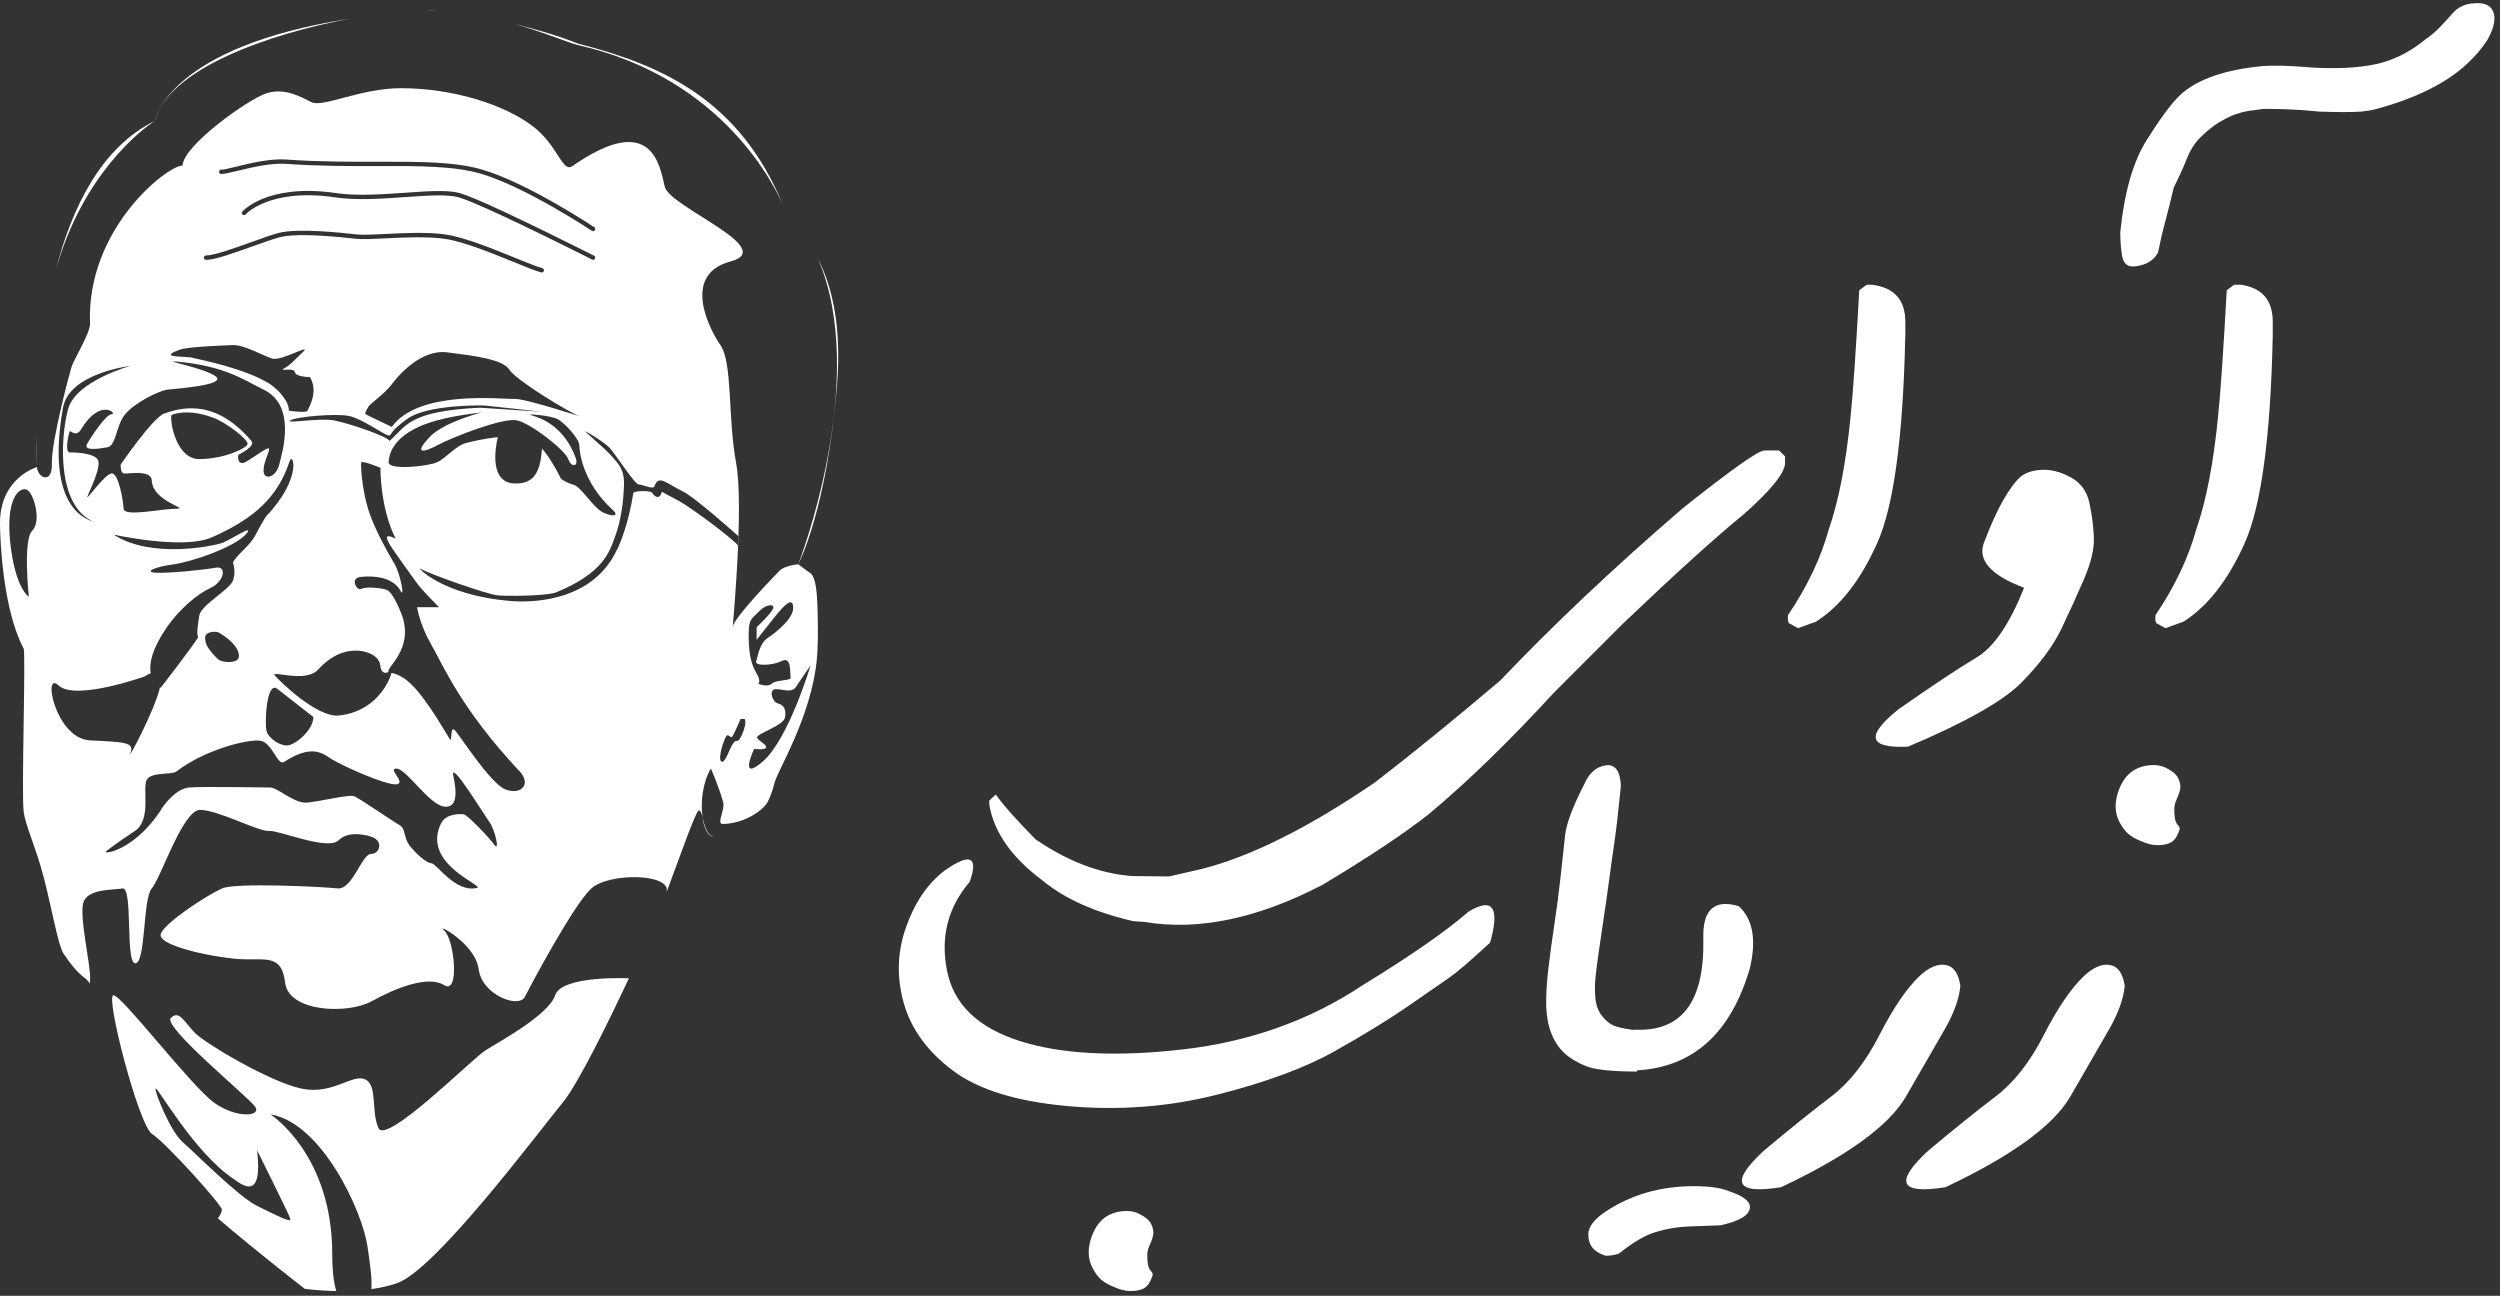 <svg width="355" height="184" viewBox="0 0 355 184" fill="none" xmlns="http://www.w3.org/2000/svg">
<rect x="0" y="0" width="355" height="184" fill="#333333" stroke="none"/>
<g clip-path="url(#clip0_140_669)">
<path d="M208.525 129.469C205.301 132.257 200.311 135.723 193.547 139.867C186.002 144.884 177.472 147.932 167.948 149.019C158.424 150.106 150.693 149.707 144.765 147.811C138.837 145.916 135.399 142.58 134.47 137.804C133.531 133.028 134.609 128.837 137.703 125.214C138.967 121.599 137.768 121.069 134.107 123.643C131.71 125.474 129.889 128.159 128.644 131.69C127.399 135.221 127.306 138.817 128.347 142.478C129.387 146.139 131.71 149.326 135.315 152.029C138.911 154.733 144.347 156.415 151.632 157.066C158.916 157.716 165.997 157.177 172.882 155.43C179.767 153.683 185.333 151.63 189.56 149.251C193.788 146.873 197.263 144.735 199.995 142.84C202.718 140.944 204.622 139.625 205.719 138.882C206.806 138.138 208.766 136.466 211.6 133.846C212.994 128.828 211.972 127.369 208.525 129.46V129.469Z" fill="white"/>
<path d="M163.051 173.242C162.763 172.954 162.354 172.675 161.806 172.387C161.258 172.099 160.654 171.96 159.976 171.96C159.297 171.96 158.656 172.071 158.043 172.285C157.43 172.499 156.9 172.833 156.445 173.27C155.989 173.707 155.608 174.255 155.302 174.905C154.995 175.556 154.791 176.216 154.679 176.866C154.568 177.516 154.568 178.139 154.679 178.734C154.791 179.319 155.042 179.932 155.432 180.564C155.822 181.196 156.259 181.679 156.742 182.004C157.225 182.33 157.866 182.645 158.675 182.952C159.483 183.259 160.245 183.379 160.961 183.314C161.676 183.249 162.206 183.11 162.531 182.887C162.856 182.664 163.116 182.367 163.311 181.967C163.506 181.577 163.627 181.28 163.674 181.084C163.72 180.889 163.627 180.685 163.414 180.462C163.191 180.239 163.051 179.895 162.986 179.412C162.921 178.929 162.903 178.483 162.921 178.074C162.94 177.656 163.051 177.247 163.246 176.829C163.441 176.411 163.599 176.002 163.702 175.584C163.813 175.166 163.804 174.747 163.664 174.311C163.534 173.874 163.33 173.512 163.042 173.233L163.051 173.242Z" fill="white"/>
<path d="M232.46 151.992C240.442 151.527 245.785 146.705 248.479 137.506C249.436 133.455 248.916 130.509 246.909 128.679C243.425 127.629 241.743 129.18 241.873 133.325C242.05 142.31 238.76 146.602 231.996 146.203V146.268C230.602 146.064 229.627 145.85 229.115 145.618C228.549 145.357 228.028 144.93 227.545 144.345C227.062 143.759 226.765 143.081 226.625 142.319C226.495 141.557 226.449 140.674 226.495 139.671C226.542 138.667 226.82 136.428 227.35 132.934C227.87 129.45 228.27 126.709 228.53 124.73C228.79 122.751 229.041 120.948 229.283 119.331C229.524 117.714 229.812 115.15 230.165 111.619C230.082 109.482 229.366 108.506 228.038 108.674C226.709 108.85 225.696 109.724 224.999 111.285C223.345 114.509 222.425 116.943 222.249 118.579C222.072 120.214 221.859 122.212 221.598 124.562C221.338 126.913 221.041 129.162 220.716 131.299C220.391 133.436 220.102 135.536 219.861 137.608C219.619 139.68 219.526 141.446 219.564 142.904C219.61 144.363 219.861 145.664 220.316 146.798C220.771 147.931 221.394 148.86 222.184 149.576C222.964 150.291 223.996 150.905 225.259 151.406C226.523 151.908 228.92 152.159 232.451 152.159V151.992H232.46Z" fill="white"/>
<path d="M245.543 169.163C244.93 168.903 244.214 168.717 243.388 168.606C242.561 168.494 241.603 168.438 240.507 168.438C235.796 168.438 231.633 169.637 228.019 172.034C226.365 173.122 225.538 174.218 225.538 175.305C225.538 176.829 226.365 177.832 228.019 178.316C228.242 178.316 228.53 178.297 228.902 178.251C229.273 178.204 229.608 178.12 229.914 177.99C231.875 176.42 233.575 175.417 235.016 174.98C236.539 174.497 238.11 174.227 239.727 174.162C241.343 174.097 242.867 174.041 244.307 173.995C247.095 173.382 248.489 172.508 248.489 171.384C248.489 170.557 247.504 169.814 245.543 169.163Z" fill="white"/>
<path d="M278.371 139.997C278.111 138.213 277.414 137.219 276.28 137.024C275.147 136.829 273.901 137.358 272.554 138.622C270.724 140.369 268.828 143.156 266.868 146.994C264.907 150.831 262.621 153.74 260.001 155.728C257.39 157.707 254.203 160.272 250.449 163.412C245.608 167.9 246.435 169.628 252.93 168.578C262.343 164.128 268.252 159.835 270.649 155.7C273.047 151.556 274.886 148.369 276.178 146.12C277.46 143.872 278.194 141.837 278.371 140.006V139.997Z" fill="white"/>
<path d="M301.266 117.25C301.656 117.882 302.093 118.365 302.576 118.69C303.059 119.016 303.7 119.331 304.509 119.638C305.317 119.945 306.079 120.066 306.795 120C307.51 119.935 308.04 119.796 308.365 119.573C308.69 119.359 308.95 119.053 309.145 118.653C309.34 118.263 309.461 117.966 309.508 117.77C309.554 117.575 309.461 117.371 309.248 117.148C309.025 116.934 308.885 116.581 308.82 116.098C308.755 115.615 308.737 115.169 308.755 114.76C308.774 114.342 308.885 113.933 309.08 113.515C309.275 113.097 309.433 112.688 309.536 112.27C309.647 111.852 309.638 111.434 309.498 110.997C309.368 110.56 309.164 110.198 308.876 109.919C308.588 109.64 308.179 109.352 307.631 109.064C307.083 108.785 306.479 108.637 305.8 108.637C305.122 108.637 304.481 108.748 303.868 108.962C303.254 109.185 302.725 109.51 302.269 109.947C301.814 110.384 301.433 110.932 301.127 111.582C300.82 112.233 300.616 112.892 300.504 113.543C300.393 114.193 300.393 114.816 300.504 115.41C300.616 116.005 300.866 116.609 301.257 117.241L301.266 117.25Z" fill="white"/>
<path d="M299.621 137.024C298.487 136.829 297.242 137.358 295.895 138.622C294.065 140.369 292.169 143.156 290.208 146.994C288.248 150.831 285.962 153.74 283.342 155.728C280.731 157.707 277.544 160.272 273.79 163.412C268.949 167.9 269.776 169.628 276.271 168.578C285.683 164.128 291.593 159.835 293.99 155.7C296.387 151.556 298.227 148.369 299.519 146.12C300.801 143.872 301.535 141.837 301.712 140.006C301.451 138.222 300.755 137.228 299.621 137.033V137.024Z" fill="white"/>
<path d="M250.542 63.971C249.669 63.971 245.794 66.722 238.899 72.213C229.087 80.668 220.483 88.799 213.068 96.604C206.49 102.188 200.534 107.02 195.219 111.117C185.76 117.566 177.537 121.664 170.568 123.41L165.987 124.46L160.626 124.395C156.045 124.005 151.511 122.258 147.023 119.164C144.319 116.414 142.442 114.304 141.401 112.818L140.481 113.673V114.258C141.132 118.179 143.669 121.775 148.063 125.046C151.158 127.62 155.432 129.534 160.877 130.797L162.577 130.927C170.206 132.191 178.624 130.426 187.823 125.631C194.364 121.71 199.372 118.374 202.866 115.624C208.311 111.09 214.267 105.31 220.716 98.295C227.257 91.754 230.5 88.511 230.463 88.548C237.915 81.44 243.648 76.255 247.662 72.984C251.545 69.537 253.478 67.121 253.478 65.727V64.808L252.623 63.962H250.533L250.542 63.971Z" fill="white"/>
<path d="M270.557 47.757V45.732C270.557 42.591 268.986 40.826 265.846 40.435H265.065L264.015 41.216C263.532 49.932 263.123 55.953 262.77 59.261C262.12 65.839 261.088 71.145 259.695 75.15C258.561 79.247 256.619 83.326 253.878 87.377V88.093L254.008 88.483L255.318 89.198L257.864 88.279C261.311 86.095 264.21 82.378 266.561 77.129C268.912 71.879 270.241 62.076 270.547 47.73L270.557 47.757Z" fill="white"/>
<path d="M294.027 67.771C292.587 66.99 291.193 66.637 289.846 66.721C288.489 66.805 287.467 67.176 286.771 67.836C286.074 68.486 285.302 69.555 284.448 71.042C283.593 72.528 282.691 74.517 281.734 77.025C280.777 79.534 282.673 81.681 287.421 83.465C285.367 88.612 283.119 91.911 280.657 93.37C278.194 94.829 274.496 97.281 269.572 100.729C264.861 104.52 265.316 106.285 270.947 106.025C279.096 102.578 284.475 99.539 287.068 96.9C289.66 94.262 291.537 91.744 292.689 89.346C293.842 86.949 294.919 84.58 295.923 82.248C296.926 79.915 297.391 77.945 297.326 76.329C297.261 74.721 297.056 73.086 296.703 71.423C296.35 69.769 295.458 68.542 294.018 67.762L294.027 67.771Z" fill="white"/>
<path d="M351.051 0.481C349.917 0.611 348.997 1.066 348.3 1.856C347.687 2.553 347.083 3.222 346.47 3.854C345.856 4.485 345.206 5.043 344.509 5.517C341.982 7.607 339.259 8.871 336.332 9.308C334.892 9.531 333.48 9.642 332.077 9.67C330.683 9.689 329.326 9.661 328.026 9.568C326.539 9.438 325.247 9.364 324.132 9.336C323.017 9.317 322.097 9.326 321.354 9.373C315.9 9.893 311.979 11.268 309.582 13.489C308.318 14.706 306.729 16.853 304.806 19.928C302.882 23.004 301.646 27.352 301.08 32.974C301.08 34.061 301.145 35.046 301.275 35.919C301.405 37.359 302.055 37.991 303.235 37.815C304.759 37.638 305.828 36.988 306.441 35.854C306.748 34.33 307.091 32.834 307.491 31.376C307.881 29.917 308.271 28.337 308.671 26.637C309.451 25.067 310.083 23.673 310.566 22.456C311.05 21.238 311.719 20.207 312.592 19.38C313.642 18.33 314.794 17.485 316.058 16.834C317.322 16.184 318.65 15.784 320.044 15.654L321.419 15.459C322.423 15.459 323.584 15.477 324.922 15.524C326.251 15.57 327.747 15.682 329.401 15.849C330.711 15.896 331.845 15.914 332.802 15.914C333.759 15.914 334.586 15.896 335.282 15.849C335.636 15.803 335.961 15.765 336.267 15.719C336.574 15.673 336.899 15.608 337.252 15.524C341.043 14.52 344.268 13.21 346.934 11.603C349.592 9.986 351.682 8.007 353.215 5.656C353.606 4.959 353.875 4.337 354.033 3.788C354.182 3.24 354.238 2.757 354.2 2.32C354.024 0.88 352.983 0.267 351.06 0.49L351.051 0.481Z" fill="white"/>
<path d="M318.028 40.435H317.248L316.198 41.216C315.715 49.931 315.306 55.952 314.953 59.26C314.302 65.839 313.271 71.144 311.877 75.149C310.744 79.247 308.802 83.326 306.061 87.377V88.092L306.191 88.483L307.501 89.198L310.047 88.278C313.494 86.095 316.393 82.378 318.744 77.128C321.095 71.878 322.423 62.075 322.73 47.729V45.703C322.73 42.563 321.16 40.797 318.019 40.407L318.028 40.435Z" fill="white"/>
<path d="M101.345 118.821C100.564 118.821 99.97 117.65 99.737 116.024C100.016 117.065 100.351 118.626 101.345 118.821Z" fill="white"/>
<path d="M22.022 17.151C22.059 16.928 23.88 6.67 49.711 2.646C38.199 4.793 23.89 9.792 22.022 17.151Z" fill="white"/>
<path d="M82.055 6.4C80.866 6.131 77.558 4.69 73.154 3.427C76.174 4.17 79.323 5.099 82.12 6.205C94.004 9.243 105.164 14.214 111.241 29.286C110.274 26.963 102.99 11.12 82.055 6.4Z" fill="white"/>
<path d="M7.898 38.429C10.193 29.454 14.393 20.877 22.021 17.151C20.228 18.285 11.735 24.678 7.898 38.429Z" fill="white"/>
<path d="M62.329 1.513C61.688 1.475 61.046 1.457 60.396 1.457C60.861 1.429 61.511 1.438 62.329 1.513Z" fill="white"/>
<path d="M116.147 36.728C118.024 40.427 119.566 45.955 118.851 54.736C117.42 72.325 113.424 79.991 113.35 80.139C113.471 79.842 123.534 53.797 116.147 36.728Z" fill="white"/>
<path d="M5.185 61.798L5.25 66.276C5.24 65.886 5.166 64.26 5.185 61.798Z" fill="white"/>
<path d="M89.368 138.807C89.368 138.807 89.34 138.862 89.331 138.881C89.34 138.862 89.359 138.835 89.368 138.798V138.807Z" fill="white"/>
<path d="M3.345 92.061C0.474 86.69 0 76.952 0 74.267C0 67.819 5.259 66.323 5.259 66.323C5.278 67.8 7.452 68.915 7.368 65.802C7.285 62.69 9.84 53.138 10.156 52.106C10.472 51.075 12.832 47.247 12.785 45.974C12.228 32.436 23.852 23.441 25.924 23.516C26.008 20.644 35.318 14.038 37.864 13.239C40.41 12.44 42.64 13.713 44.238 14.512C45.827 15.311 51.244 12.523 56.903 12.523C64.206 12.523 71.63 14.791 75.774 18.015C79.221 20.7 79.862 24.566 81.266 23.59C92.731 15.627 93.689 23.674 94.404 26.535C95.119 29.397 110.572 35.297 103.724 37.128C96.876 38.958 100.536 46.447 102.293 48.993C104.049 51.539 103.324 59.187 104.523 65.719C105.721 72.251 103.882 90.24 104.067 88.966C104.244 87.694 110.023 81.719 110.739 81.004C111.464 80.288 113.359 80.13 113.359 80.13L114.855 81.245C115.998 81.7 116.044 84.85 116.109 87.22C116.193 90.165 116.109 92.479 115.989 93.668C115.152 101.966 110.349 109.51 109.958 111.229C109.763 112.094 109.484 112.874 109.15 113.571C109.15 113.571 109.113 113.627 109.066 113.738C109.066 113.738 109.066 113.738 109.066 113.748C109.029 113.813 109.001 113.878 108.964 113.952C108.221 115.206 105.48 117 102.618 117C101.698 117 102.971 114.983 102.701 113.971C102.079 111.657 100.945 109.13 100.945 109.13C99.747 111.174 99.459 113.952 99.756 116.015C99.598 115.42 99.449 115.002 99.208 115.104C98.743 115.318 96.588 121.515 94.655 126.682C95.389 124.006 86.487 123.885 83.979 126.152C81.47 128.428 75.374 139.885 74.52 141.558C73.665 143.23 68.452 141.316 67.969 137.618C67.495 133.911 61.641 130.928 63.072 132.127C64.503 133.325 65.339 141.325 63.072 139.894C60.805 138.464 56.261 140.257 52.805 142.162C49.339 144.076 40.977 143.713 40.484 139.532C39.992 135.351 37.632 136.429 33.933 136.187C30.235 135.945 22.226 134.273 22.839 132.6C23.452 130.928 29.631 126.988 31.536 126.152C33.432 125.316 45.762 125.91 47.908 126.152C50.054 126.394 51.374 121.255 52.684 121.255C53.994 121.255 54.477 119.341 52.684 118.802C52.684 118.802 49.655 117.743 48.103 119.304C46.552 120.856 39.666 117.873 38.189 117.994C36.712 118.115 30.784 114.928 28.358 115.011C25.933 115.095 22.82 124.721 21.547 126.161C20.275 127.601 20.711 136.67 19.234 136.791C17.756 136.912 18.918 125.92 17.403 126.161C15.889 126.403 12.869 126.198 11.949 127.871C11.029 129.543 12.98 137.265 12.785 139.095C12.776 139.216 12.776 139.411 12.785 139.671C12.46 139.263 12.2 138.993 12.2 138.993C11.55 138.538 10.973 137.962 10.444 137.339C9.914 136.717 9.45 136.048 9.022 135.407C8.242 134.245 7.368 129.023 6.216 124.6C5.064 120.177 3.587 117.251 3.354 115.16C3.038 112.363 3.68 92.665 3.354 92.051L3.345 92.061ZM18.509 51.948C18.11 52.032 9.793 53.063 8.939 57.923C6.383 72.501 12.572 73.821 13.445 74.146C13.464 74.146 13.482 74.156 13.492 74.165C13.473 74.165 13.454 74.156 13.445 74.146C8 72.037 8.558 62.132 9.673 58.081C10.788 54.02 18.76 51.902 18.509 51.948ZM17.794 58.796C16.419 60.469 16.539 63.275 15.229 63.516C13.919 63.758 11.828 64.037 12.358 63.061C12.897 62.086 15.043 58.806 15.88 58.806C16.716 58.806 14.263 56.418 11.522 60.952C10.778 62.188 10.026 61.063 9.905 61.249C9.784 61.435 9.124 64.241 9.905 64.241C10.685 64.241 13.129 64.306 13.845 65.198C14.56 66.09 12.646 69.798 12.414 70.513C12.172 71.229 14.922 67.224 15.88 67.224C16.837 67.224 17.496 71.043 17.552 72.241C17.608 73.44 22.895 72.241 25.004 72.241C27.113 72.241 21.678 71.284 21.557 68.237C21.492 66.62 18.035 67.345 17.552 67.224C17.078 67.103 17.134 65.969 17.134 65.969C17.134 65.969 21.668 59.344 23.285 58.74C26.416 57.579 30.932 57.012 35.708 62.624C36.312 63.331 34.166 64.418 33.924 64.538C33.682 64.659 33.738 66.192 34.816 65.635C35.894 65.077 38.217 63.228 38.217 63.767C38.217 64.306 37.325 65.802 37.436 66.992C37.557 68.19 39.165 67.828 39.648 65.979C40.122 64.13 42.101 57.588 37.436 55.33C34.751 54.03 31.982 51.967 25.19 51.354C22.56 51.112 28.953 52.19 30.625 53.444C32.298 54.699 24.892 55.191 23.759 55.33C22.625 55.47 19.16 57.142 17.784 58.815L17.794 58.796ZM28.284 65.189C31.787 65.189 35.039 63.656 35.16 63.052C35.271 62.448 32.196 60.023 30.3 59.326C28.442 58.638 26.37 58.239 24.409 58.898C23.991 59.038 24.781 65.189 28.284 65.189ZM25.497 49.663C24.419 50.081 23.462 50.499 25.255 50.62L27.048 50.74C27.113 50.759 27.206 50.778 27.327 50.805C28.869 51.158 34.658 52.329 38.096 54.383C39.081 54.968 41.023 56.715 41.023 58.322C41.023 58.322 43.476 58.685 43.653 58.322C43.829 57.96 45.269 55.637 44.015 53.546C44.015 53.546 41.98 53.546 41.868 52.831C41.748 52.115 39.416 52.831 40.373 52.292C41.33 51.753 41.571 51.354 43.002 49.997C44.433 48.64 39.954 51.335 38.644 50.917C37.334 50.499 34.64 48.947 33.088 49.003C31.536 49.059 26.574 49.244 25.506 49.663H25.497ZM73.219 68.655C75.216 68.655 76.74 67.828 76.954 63.665C78.469 65.449 79.667 68.004 79.667 68.004C79.667 68.004 80.383 68.543 81.461 68.841C82.538 69.138 84.267 72.13 85.642 72.771C87.017 73.421 87.974 73.291 87.017 72.418C82.715 68.478 82.297 64.232 82.26 63.228C82.222 62.225 80.15 60.051 79.193 59.521C78.236 58.991 74.325 58.666 75.495 58.982C79.612 60.106 81.154 63.461 81.702 64.892C82.26 66.323 81.108 66.443 80.689 65.189C80.271 63.935 75.374 60.106 73.405 59.688C71.435 59.27 64.382 62.02 62.115 63.219C59.848 64.427 58.835 64.343 61.037 62.03C62.794 60.19 67.105 58.898 68.452 58.545C68.61 58.517 68.731 58.499 68.805 58.471C68.954 58.425 68.805 58.452 68.452 58.545C67.058 58.768 62.636 59.159 59.43 60.627C55.862 62.262 55.249 64.409 55.184 65.626C55.128 66.843 60.917 66.202 62.106 65.626C63.295 65.05 64.791 63.275 66.111 62.922C66.761 62.745 68.666 62.29 70.682 62.067C70.246 64 69.576 68.655 73.219 68.655ZM82.139 59.038C80.708 58.48 73.302 54.02 72.345 52.506C71.388 50.991 67.254 50.517 63.509 50.034C59.764 49.551 56.503 53.379 55.63 54.569C54.756 55.767 52.758 57.198 52.368 57.672C52.368 57.672 51.727 58.629 51.894 58.787C52.062 58.945 55.639 60.617 55.639 60.617C59.449 55.303 71.249 56.715 72.996 56.641C74.743 56.566 83.588 59.586 82.157 59.029L82.139 59.038ZM83.7 36.673L84.072 36.858C84.072 36.858 84.165 36.896 84.211 36.896C84.322 36.896 84.434 36.831 84.49 36.719C84.564 36.561 84.508 36.375 84.35 36.301L83.979 36.115C73.851 31.042 67.393 28.031 65.312 27.427C63.611 26.935 60.777 27.139 57.497 27.372C54.282 27.595 50.631 27.855 47.713 27.418C42.705 26.675 39.378 27.418 37.464 28.161C35.355 28.988 34.454 29.992 34.417 30.038C34.305 30.168 34.314 30.364 34.444 30.475C34.575 30.587 34.77 30.577 34.881 30.447C34.881 30.438 35.745 29.49 37.734 28.719C39.574 28.003 42.779 27.307 47.62 28.031C50.603 28.477 54.292 28.217 57.544 27.985C60.629 27.771 63.546 27.558 65.144 28.022C67.17 28.607 73.758 31.674 83.709 36.663L83.7 36.673ZM55.304 62.615C57.637 60.627 57.813 58.378 68.145 57.895L76.982 58.471C76.982 58.471 69.456 57.653 68.982 57.598C68.508 57.542 60.74 57.421 57.878 59.447C55.007 61.482 55.732 61.835 55.193 61.835C54.654 61.835 51.495 59.502 49.636 59.084C47.787 58.666 41.989 59.177 41.218 59.697C40.438 60.218 45.334 59.298 47.425 59.697C49.516 60.097 55.007 61.946 55.304 62.606V62.615ZM28.953 36.58C28.953 36.756 29.092 36.896 29.269 36.896C30.523 36.896 33.227 35.929 35.838 34.991C37.343 34.452 38.774 33.941 39.741 33.681C41.469 33.225 45.13 33.3 50.612 33.913C51.486 34.006 53 33.932 54.747 33.848C57.376 33.718 60.647 33.551 63.147 33.913C65.813 34.294 69.734 35.901 72.894 37.184C74.575 37.871 76.034 38.466 76.852 38.68C76.88 38.68 76.908 38.689 76.936 38.689C77.075 38.689 77.196 38.596 77.233 38.457C77.279 38.289 77.177 38.122 77.01 38.076C76.229 37.871 74.789 37.286 73.126 36.608C69.939 35.307 65.981 33.69 63.23 33.291C60.675 32.928 57.367 33.086 54.71 33.225C52.991 33.309 51.504 33.383 50.677 33.291C48.605 33.058 42.287 32.361 39.574 33.077C38.579 33.337 37.139 33.857 35.624 34.406C33.181 35.279 30.412 36.273 29.269 36.273C29.092 36.273 28.953 36.413 28.953 36.589V36.58ZM84.378 32.259C84.285 32.194 74.947 25.996 68.526 24.101C64.624 22.939 59.504 22.958 53.585 22.967C49.683 22.977 45.269 22.986 40.633 22.651C38.356 22.484 35.439 23.2 33.506 23.674C32.577 23.906 31.694 24.119 31.462 24.082C31.294 24.055 31.137 24.175 31.109 24.343C31.081 24.51 31.202 24.668 31.369 24.696C31.703 24.742 32.382 24.584 33.655 24.277C35.55 23.813 38.412 23.116 40.586 23.265C45.241 23.599 49.674 23.59 53.585 23.581C59.458 23.562 64.531 23.553 68.35 24.686C74.678 26.563 83.942 32.705 84.034 32.77C84.09 32.807 84.146 32.826 84.211 32.826C84.313 32.826 84.406 32.779 84.471 32.687C84.564 32.547 84.527 32.352 84.388 32.25L84.378 32.259ZM108.388 108.061C111.993 104.874 115.106 94.495 115.106 94.495C115.106 94.495 113.703 96.484 113.062 97.496C112.421 98.509 111.101 97.812 110.116 97.868C109.131 97.924 109.642 99.671 110.46 99.884C111.287 100.098 111.733 100.813 111.445 101.956C111.157 103.099 107.227 104.242 107.515 104.772C107.803 105.301 108.76 105.617 108.788 106.1C108.815 106.574 107.087 106.342 107.087 106.342C107.087 106.342 104.774 111.248 108.388 108.07V108.061ZM107.375 95.526C108.156 96.781 107.673 97.078 107.673 97.078C107.673 97.078 108.927 97.673 109.587 97.078C110.246 96.484 112.393 96.716 112.272 96.186C112.151 95.656 112.449 93.138 111.018 93.854C109.587 94.569 107.134 94.569 107.375 93.91C107.617 93.25 107.793 91.401 109.048 90.565C110.302 89.728 112.69 87.814 112.634 86.263C112.579 84.711 111.436 85.844 110.126 87.461C108.815 89.078 107.44 90.862 107.44 90.862V89.069C107.44 89.069 109.475 87.155 109.772 86.439C110.07 85.724 108.815 85.724 107.803 86.802C106.79 87.879 106.307 87.759 106.307 90.147C106.307 92.534 106.604 94.263 107.385 95.517L107.375 95.526ZM102.423 108.126C102.962 108.544 103.621 106.156 104.151 105.496C104.69 104.837 104.625 105.673 105.164 104.716C105.703 103.759 106.121 102.086 105.638 102.086H105.164C105.164 102.086 104.328 104.056 104.03 104.539C103.733 105.023 103.491 104.066 103.138 104.539C102.785 105.013 101.884 107.708 102.423 108.126ZM87.668 77.984C87.974 77.315 89.219 74.518 89.935 70.021C89.99 69.668 92.36 69.621 92.601 69.984C92.843 70.346 93.596 71.182 93.995 69.826C94.776 70.327 96.114 70.866 97.693 71.935C100.62 73.905 104.151 76.683 104.792 77.436L104.839 76.125C104.839 76.125 98.715 70.625 96.978 69.788C94.553 68.618 93.549 67.326 92.917 69.073C92.741 69.547 91.245 68.794 90.687 68.794C90.13 68.794 87.305 64.334 86.506 63.535C85.707 62.736 83.802 61.584 83.198 61.268C82.603 60.952 86.069 63.814 86.896 64.808C87.733 65.802 88.69 66.564 88.606 68.906C88.522 71.257 88.206 73.812 87.37 76.116C86.534 78.42 85.66 81.366 78.97 84.116C77.763 84.609 72.364 84.674 70.766 84.553C69.177 84.432 60.619 81.366 59.755 80.771C58.9 80.177 62.478 84.553 72.633 85.352C74.501 85.501 84.016 85.909 87.64 77.984H87.668ZM73.693 109.436C65.488 100.637 63.081 94.774 61.149 91.364C59.541 88.539 59.235 86.225 59.235 86.225H62.338C62.338 86.225 59.829 83.717 59.235 82.843C58.64 81.97 55.472 77.751 55.091 76.85C54.71 75.958 55.091 75.995 56.169 76.469C53.938 72.009 54.022 66.434 54.022 66.434C54.022 66.434 51.318 65.282 51.272 65.719C51.235 66.155 51.355 69.064 52.192 72.009C53.028 74.955 55.221 78.699 56.057 80.139C56.893 81.58 57.46 84.98 56.93 83.986C55.778 81.84 52.991 81.756 51.281 81.914C49.571 82.072 50.686 83.949 51.281 83.624C51.876 83.308 53.827 83.429 54.868 83.745C55.908 84.061 57.135 87.526 57.135 87.526C58.687 92.274 54.831 94.746 55.156 95.424C54.654 95.703 54.087 95.517 53.994 94.477C53.873 93.148 52.08 92.339 50.38 92.386C48.735 92.432 46.951 93.12 45.158 95.09C43.364 97.06 38.347 95.09 39.035 95.926C39.722 96.762 45.046 101.901 48.085 101.603C53.232 101.092 55.221 96.985 55.592 95.545C57.711 96.01 59.114 97.812 60.452 99.633C62.431 102.328 63.899 105.208 63.992 105.05C64.15 104.772 63.992 103.183 64.55 103.657C65.107 104.131 69.604 111.257 71.76 112.094C73.906 112.93 75.588 111.443 73.711 109.427L73.693 109.436ZM37.864 103.87C38.18 104.827 39.62 105.859 40.735 105.859C41.85 105.859 44.498 103.712 44.498 101.817C44.498 101.817 40.038 98.323 39.378 97.812C37.808 96.614 37.548 102.904 37.864 103.861V103.87ZM22.83 115.011C23.443 114.073 25.041 111.982 26.872 111.824C28.702 111.666 37.223 111.824 38.338 111.824C39.453 111.824 41.766 114.128 43.597 113.971C45.427 113.813 49.571 112.772 50.287 113.06C51.002 113.339 55.862 116.684 56.735 117.167C57.609 117.641 57.293 118.839 58.083 119.954C58.882 121.069 60.554 122.584 61.27 122.584C61.985 122.584 64.615 126.802 67.718 126.087C68.963 125.799 59.774 122.742 62.626 116.925C63.332 115.476 65.414 115.559 65.888 115.643C66.362 115.727 69.391 118.839 70.19 119.954C70.989 121.069 70.348 117.882 69.474 116.693C68.601 115.494 63.825 107.615 64.382 110.245C64.68 111.648 65.256 114.779 63.109 114.547C60.963 114.314 57.776 109.241 56.345 109.148C54.914 109.055 57.702 111.127 56.345 111.369C54.988 111.61 48.298 108.665 46.709 107.55C45.121 106.435 43.448 106.193 40.335 108.2C39.388 108.814 38.663 105.311 36.832 105.162C35.002 105.004 29.12 106.444 25.05 109.548C24.326 110.096 21.464 109.548 20.832 110.746C20.191 111.945 21.547 116.396 19.16 117.994C16.772 119.583 15.787 120.307 15.09 120.865C14.393 121.423 19.002 120.902 22.839 115.048L22.83 115.011ZM33.924 93.018C33.803 91.642 32.168 90.49 31.118 89.849C30.746 89.626 29.696 89.645 29.269 90.119C29.037 90.37 29.139 90.834 29.213 91.224C29.362 92.023 30.709 93.436 31.127 93.733C31.545 94.031 34.054 94.393 33.933 93.018H33.924ZM12.776 105.134C17.673 105.376 19.122 105.376 18.518 106.927C17.952 108.386 22.003 100.823 22.718 97.599C22.793 97.636 22.83 97.654 22.83 97.654C22.83 97.654 27.271 91.912 28.145 90.481C27.903 90.082 28.061 88.808 28.303 87.378C28.544 85.947 32.605 83.717 33.079 82.444C33.552 81.171 33.079 79.898 33.079 79.898C33.636 78.699 35.392 77.668 36.303 75.921C37.223 74.165 37.78 73.329 37.78 73.329C43.039 67.791 41.581 64.093 41.125 65.486C39.481 70.504 36.201 73.617 30.059 76.311C25.97 78.105 16.121 75.912 16.121 75.912C21.538 79.415 30.375 77.501 31.517 77.11C32.66 76.711 36.024 74.425 35.076 75.679C33.562 77.668 27.113 79.823 24.567 80.149C22.021 80.474 20.349 81.254 22.179 81.329C24.01 81.412 28.944 80.929 30.616 80.613C32.289 80.297 31.815 82.602 29.901 83.484C27.987 84.358 25.422 86.56 23.712 89.041C21.52 92.219 21.157 94.291 21.399 95.61C20.934 95.777 20.544 96.056 20.544 96.056C20.544 96.056 10.685 99.568 8.325 97.338C5.965 95.099 7.879 104.883 12.776 105.134ZM4.098 84.757C4.098 84.757 3.224 76.711 4.572 75.363C5.928 74.007 4.813 70.03 3.819 69.547C2.825 69.064 0.753 70.662 1.468 77.147C2.184 83.633 4.098 84.748 4.098 84.748V84.757Z" fill="white"/>
<path d="M16.121 141.335C17.32 141.335 27.234 154.353 30.458 156.62C33.682 158.887 37.269 158.534 36.191 157.094C35.113 155.663 23.053 145.749 24.261 144.55C25.469 143.352 26.156 145.145 27.708 146.697C29.26 148.248 38.338 153.628 42.779 154.576C47.221 155.533 50.045 152.43 51.848 153.266C53.65 154.102 52.666 157.8 53.743 160.197C54.821 162.585 67.003 150.404 68.852 149.205C70.701 148.016 77.874 144.188 78.831 141.326C79.788 138.455 89.303 138.919 89.303 138.919C86.227 145.479 82.055 153.953 79.9 156.574C76.239 161.034 61.855 180.305 56.382 182.21C55.23 182.609 53.976 182.879 52.73 183.055C52.861 181.606 52.554 179.599 52.192 177.034C51.476 172.017 45.697 159.436 38.412 158.246C38.412 158.246 47.221 163.905 47.174 178.149C47.174 180.23 47.351 182.005 47.75 183.325C45.167 183.287 43.272 183.009 43.272 183.009C43.272 183.009 36.907 178.103 30.951 173.02C31.267 172.537 31.517 172.054 31.508 171.784C31.499 171.069 23.517 162.232 21.603 161.034C19.689 159.835 14.913 141.326 16.112 141.326L16.121 141.335ZM25.915 162.158C27.587 163.589 33.878 169.963 36.507 171.236C39.137 172.509 41.441 173.782 41.209 173.029C40.967 172.277 36.507 163.347 36.507 163.347C37.381 170.836 34.221 168.123 33.162 167.408C27.494 163.608 22.254 154.111 22.096 154.585C21.938 155.059 24.242 160.718 25.915 162.149V162.158Z" fill="white"/>
<path d="M109.057 113.747C109.057 113.747 109.057 113.747 109.057 113.757C109.057 113.757 109.057 113.757 109.057 113.747C109.104 113.636 109.131 113.58 109.141 113.58C109.113 113.636 109.085 113.692 109.057 113.747Z" fill="white"/>
<path d="M68.796 58.48C68.722 58.499 68.601 58.526 68.443 58.554C68.796 58.462 68.945 58.434 68.796 58.48Z" fill="white"/>
</g>
<defs>
<clipPath id="clip0_140_669">
<rect width="354.21" height="182.898" fill="white" transform="translate(0 0.435)"/>
</clipPath>
</defs>
</svg>
